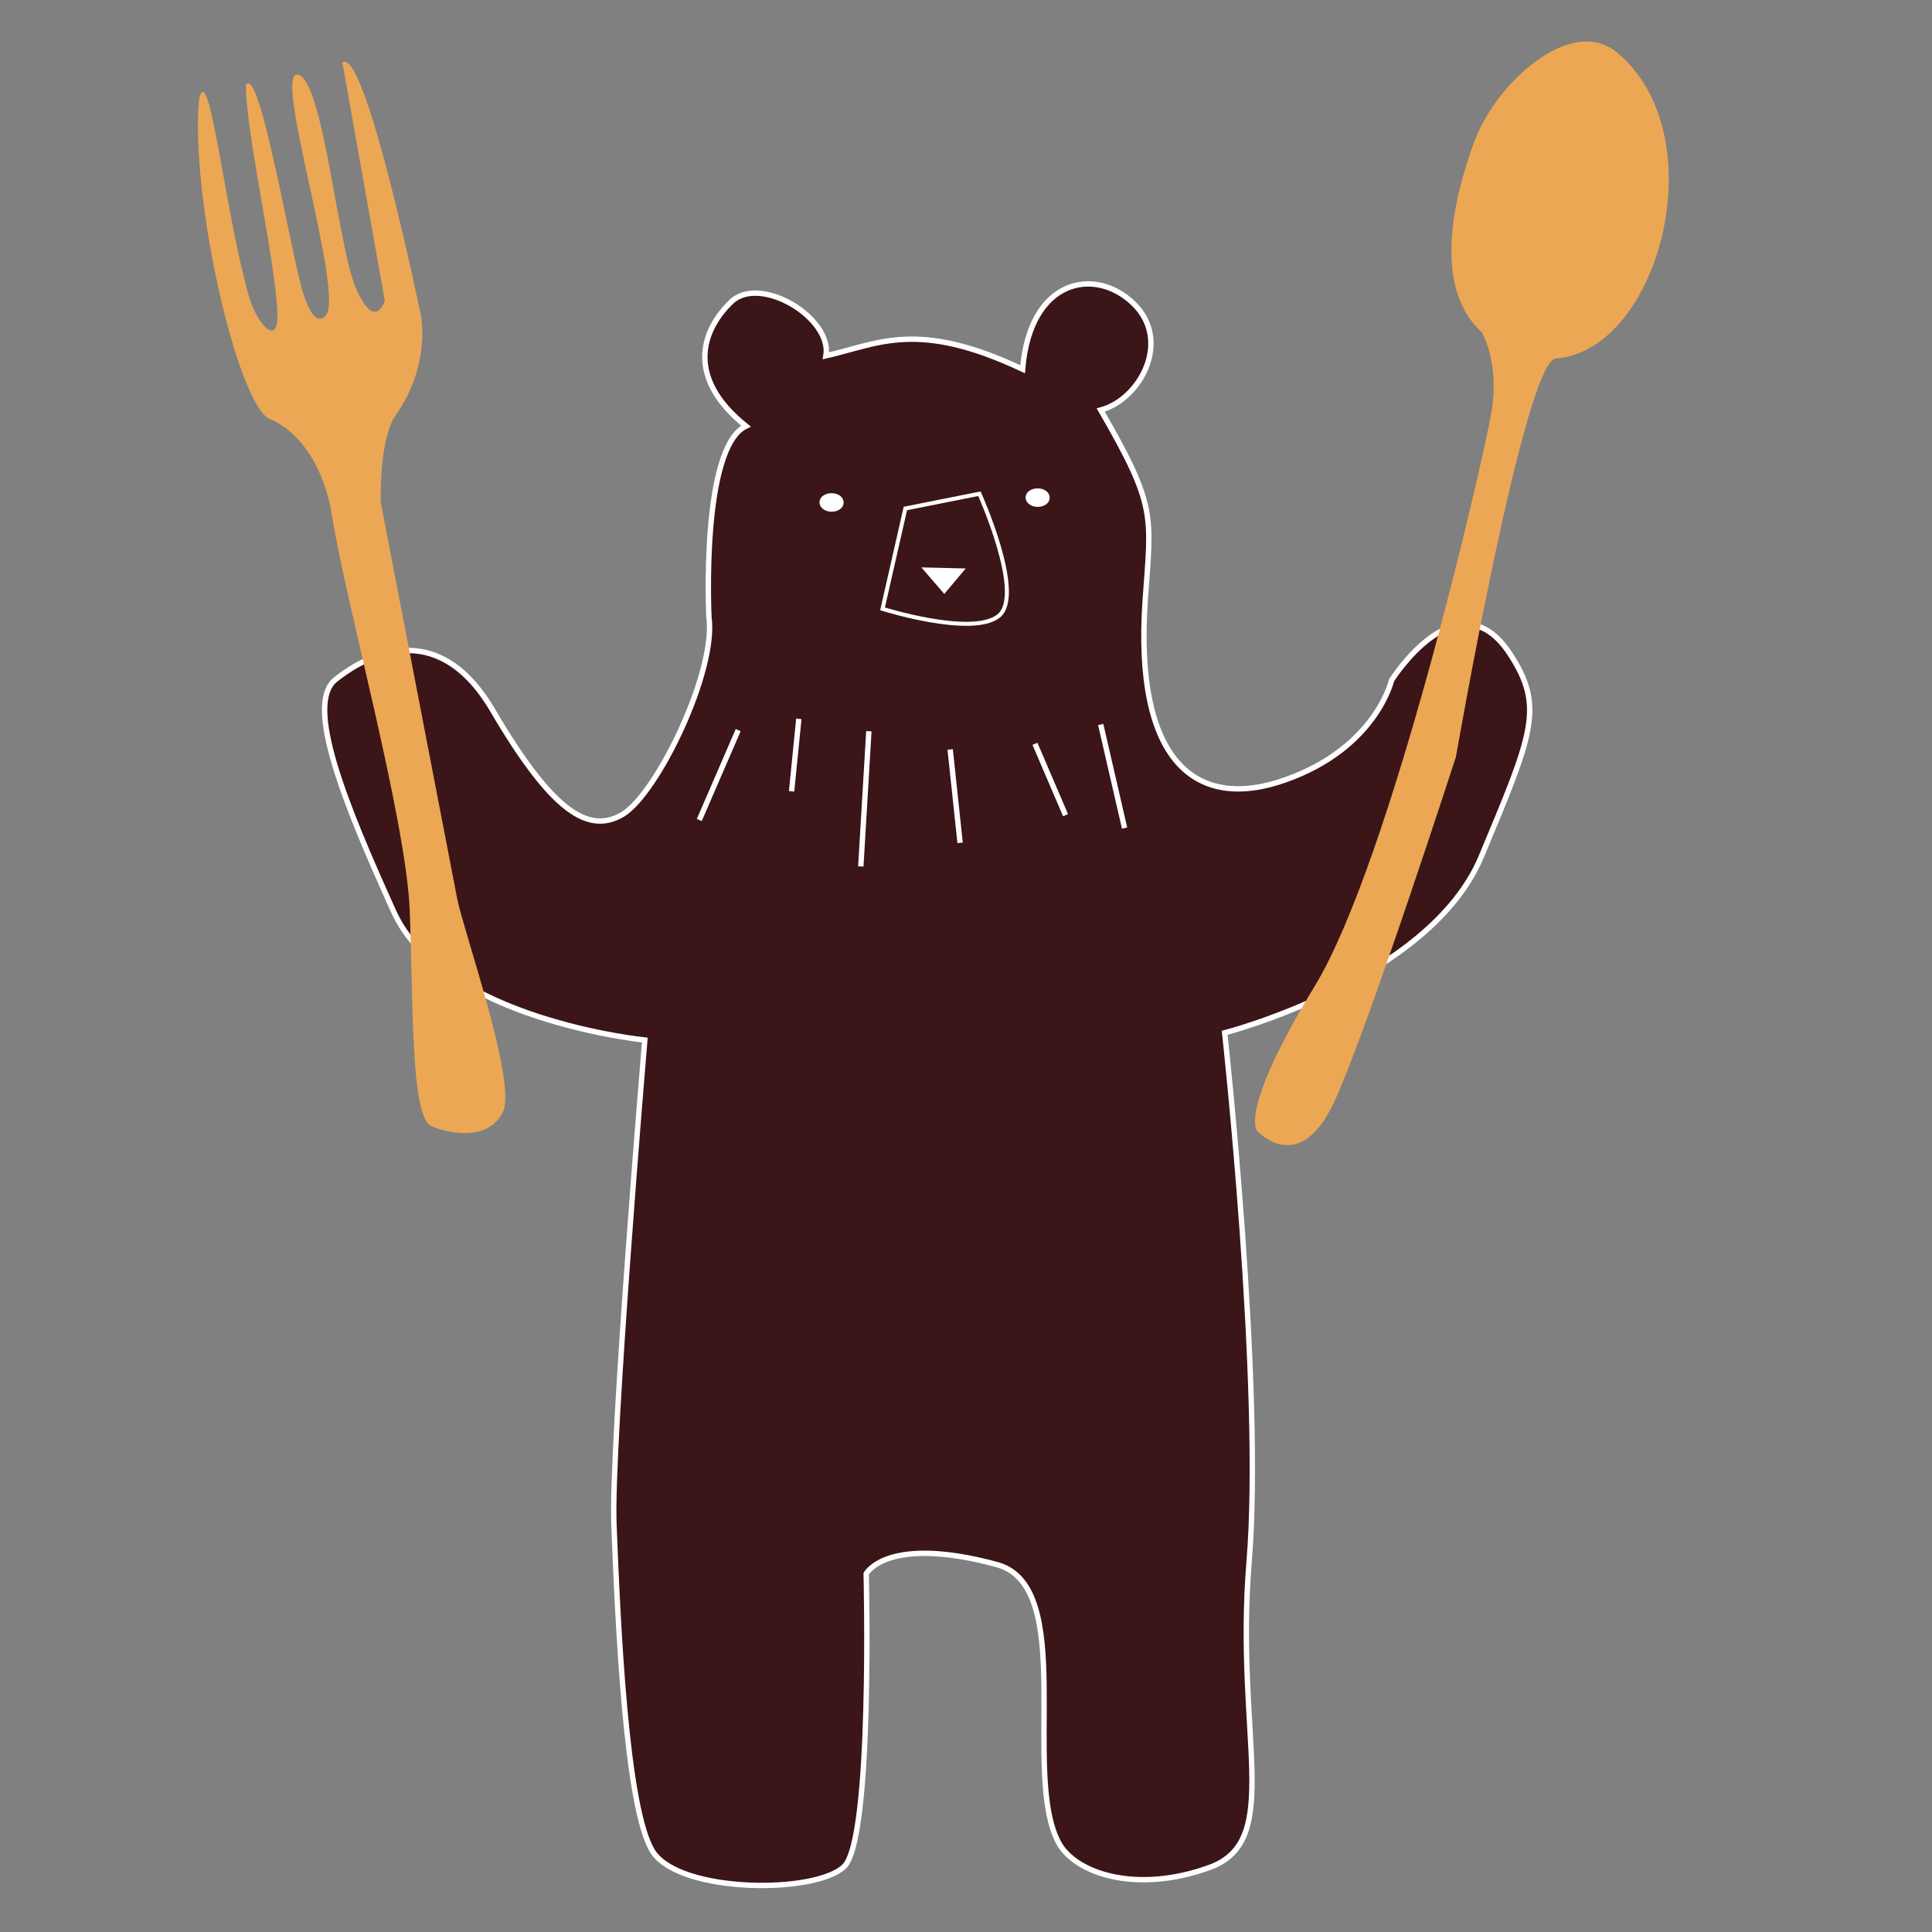 <?xml version="1.0" encoding="utf-8"?>
<!-- Generator: Adobe Illustrator 26.0.3, SVG Export Plug-In . SVG Version: 6.00 Build 0)  -->
<svg version="1.1" id="Layer_1" xmlns="http://www.w3.org/2000/svg" xmlns:xlink="http://www.w3.org/1999/xlink" x="0px" y="0px"
	 viewBox="0 0 720 720" style="enable-background:new 0 0 720 720;" xml:space="preserve">
<rect x="0" y="0" width="720" height="720" fill="#808080" stroke="none"/>
<style type="text/css">
	.st0{clip-path:url(#SVGID_00000140011066460665654150000016846352190408626861_);fill:#3B1518;}
	.st1{clip-path:url(#SVGID_00000140011066460665654150000016846352190408626861_);fill:none;stroke:#FFFFFF;stroke-width:2;}
	.st2{clip-path:url(#SVGID_00000140011066460665654150000016846352190408626861_);fill:none;stroke:#FFFFFF;stroke-width:1.5;}
	.st3{fill:#FFFFFF;}
	.st4{fill:none;stroke:#FFFFFF;stroke-width:2;}
	.st5{clip-path:url(#SVGID_00000029725314748420340570000011152035498185186969_);fill:#FFFFFF;}
	.st6{clip-path:url(#SVGID_00000029725314748420340570000011152035498185186969_);fill:none;stroke:#FFFFFF;stroke-width:2;}
	.st7{clip-path:url(#SVGID_00000003809245928489567350000008956546361905212832_);fill:#ECA755;}
</style>
<g>
	<defs>
		<rect id="SVGID_1_" x="73.7" y="15.5" width="548.3" height="690"/>
	</defs>
	<clipPath id="SVGID_00000054950268758635079250000011016010179461610925_">
		<use xlink:href="#SVGID_1_"  style="overflow:visible;"/>
	</clipPath>
	<path style="clip-path:url(#SVGID_00000054950268758635079250000011016010179461610925_);fill:#3B1518;" d="M264.2,230
		c0,0-3.1-63.1,13.8-71.2c-22.8-18.3-16.2-36-5.5-46.3c10.7-10.3,37.7,5.9,35.3,20.1c19.5-4.4,33.8-13.6,73.3,5
		c2.7-33.6,26.9-38.4,41.3-24.5c14.4,13.9,2.5,35.8-12.2,39.7c20.9,36.1,18.8,39.2,16.6,70.7c-4.2,59.8,18.5,79.1,52.3,67.1
		c33.8-12,39.5-37.1,39.5-37.1s24.8-39.5,44.2-9.7c12.8,19.7,8.4,29.6-10.8,75.5c-19.2,45.9-95.6,65.6-95.6,65.6
		s14.5,132.1,9.1,197.2c-5.3,65.1,12.9,103.7-14.6,113.8c-27.4,10-50.4,2.3-56.5-9.4c-13.6-26,7-95.2-22.8-103.4
		c-41.2-11.2-48.8,3.4-48.8,3.4s2.5,98.8-8.2,109.1c-10.7,10.3-61,10-71.2-5.4c-10.2-15.4-13.2-86.4-14.6-122.1
		c-1.2-29.6,11.5-180.5,11.5-180.5s-75.4-7.6-93.6-47.9c-18.2-40.2-33.3-77.3-21.6-86.5c6.8-5.4,36.1-26.7,58.5,11.5
		s35.9,46.3,48.6,38.7C245.2,295.3,267,250,264.2,230"/>
	
		<path style="clip-path:url(#SVGID_00000054950268758635079250000011016010179461610925_);fill:none;stroke:#FFFFFF;stroke-width:2;" d="
		M264.2,230c0,0-3.1-63.1,13.8-71.2c-22.8-18.3-16.2-36-5.5-46.3c10.7-10.3,37.7,5.9,35.3,20.1c19.5-4.4,33.8-13.6,73.3,5
		c2.7-33.6,26.9-38.4,41.3-24.5c14.4,13.9,2.5,35.8-12.2,39.7c20.9,36.1,18.8,39.2,16.6,70.7c-4.2,59.8,18.5,79.1,52.3,67.1
		c33.8-12,39.5-37.1,39.5-37.1s24.8-39.5,44.2-9.7c12.8,19.7,8.4,29.6-10.8,75.5c-19.2,45.9-95.6,65.6-95.6,65.6
		s14.5,132.1,9.1,197.2c-5.3,65.1,12.9,103.7-14.6,113.8c-27.4,10-50.4,2.3-56.5-9.4c-13.6-26,7-95.2-22.8-103.4
		c-41.2-11.2-48.8,3.4-48.8,3.4s2.5,98.8-8.2,109.1c-10.7,10.3-61,10-71.2-5.4c-10.2-15.4-13.2-86.4-14.6-122.1
		c-1.2-29.6,11.5-180.5,11.5-180.5s-75.4-7.6-93.6-47.9c-18.2-40.2-33.3-77.3-21.6-86.5c6.8-5.4,36.1-26.7,58.5,11.5
		s35.9,46.3,48.6,38.7C245.2,295.3,267,250,264.2,230z"/>
	<path style="clip-path:url(#SVGID_00000054950268758635079250000011016010179461610925_);fill:#3B1518;" d="M337.4,189.5l-8.5,37.4
		c0,0,33.3,10.5,43.2,2.7c10-7.7-7.1-45.6-7.1-45.6L337.4,189.5z"/>
	
		<path style="clip-path:url(#SVGID_00000054950268758635079250000011016010179461610925_);fill:none;stroke:#FFFFFF;stroke-width:1.5;" d="
		M337.4,189.5l-8.5,37.4c0,0,33.3,10.5,43.2,2.7c10-7.7-7.1-45.6-7.1-45.6L337.4,189.5z"/>
</g>
<polygon class="st3" points="345.6,212.5 351.9,219.8 357.8,212.8 "/>
<polygon class="st4" points="345.6,212.5 351.9,219.8 357.8,212.8 "/>
<g>
	<defs>
		<rect id="SVGID_00000067914927073298451300000008862778097563657357_" x="73.7" y="15.5" width="548.3" height="690"/>
	</defs>
	<clipPath id="SVGID_00000044142519826248985360000004669013548043669893_">
		<use xlink:href="#SVGID_00000067914927073298451300000008862778097563657357_"  style="overflow:visible;"/>
	</clipPath>
	<path style="clip-path:url(#SVGID_00000044142519826248985360000004669013548043669893_);fill:#FFFFFF;" d="M309.9,189.7
		c1.9,0,3.5-1,3.5-2.4c0-1.4-1.5-2.5-3.5-2.5c-1.9,0-3.5,1-3.5,2.4C306.4,188.6,308,189.7,309.9,189.7"/>
	
		<path style="clip-path:url(#SVGID_00000044142519826248985360000004669013548043669893_);fill:none;stroke:#FFFFFF;stroke-width:2;" d="
		M309.9,189.7c1.9,0,3.5-1,3.5-2.4c0-1.4-1.5-2.5-3.5-2.5c-1.9,0-3.5,1-3.5,2.4C306.4,188.6,308,189.7,309.9,189.7z"/>
	<path style="clip-path:url(#SVGID_00000044142519826248985360000004669013548043669893_);fill:#FFFFFF;" d="M386.7,187.9
		c1.9,0,3.5-1,3.5-2.4c0-1.4-1.5-2.5-3.5-2.5c-1.9,0-3.5,1-3.5,2.4C383.2,186.8,384.8,187.9,386.7,187.9"/>
	
		<path style="clip-path:url(#SVGID_00000044142519826248985360000004669013548043669893_);fill:none;stroke:#FFFFFF;stroke-width:2;" d="
		M386.7,187.9c1.9,0,3.5-1,3.5-2.4c0-1.4-1.5-2.5-3.5-2.5c-1.9,0-3.5,1-3.5,2.4C383.2,186.8,384.8,187.9,386.7,187.9z"/>
</g>
<line class="st4" x1="275.1" y1="272.1" x2="260.6" y2="305.6"/>
<line class="st4" x1="297.7" y1="267.9" x2="295" y2="294.9"/>
<line class="st4" x1="323.8" y1="272.5" x2="320.8" y2="322.9"/>
<line class="st4" x1="354.1" y1="279.3" x2="357.8" y2="314.1"/>
<line class="st4" x1="385.7" y1="277.2" x2="397.1" y2="303.8"/>
<line class="st4" x1="410.2" y1="270" x2="419.1" y2="308.6"/>
<g>
	<defs>
		<rect id="SVGID_00000103252577717926323600000017833617699712425118_" x="73.7" y="15.5" width="548.3" height="690"/>
	</defs>
	<clipPath id="SVGID_00000177455959185581443550000017040716543497676967_">
		<use xlink:href="#SVGID_00000103252577717926323600000017833617699712425118_"  style="overflow:visible;"/>
	</clipPath>
	<path style="clip-path:url(#SVGID_00000177455959185581443550000017040716543497676967_);fill:#ECA755;" d="M552.2,123.8
		c0,0,6.9,11.2,3.5,30.5c-3.4,19.2-37.3,166.5-65.8,213.3c-28.5,46.8-21.4,53.8-21.4,53.8s16,18,29.3-12
		c13.3-30,44.8-127.4,44.8-127.4s25.6-147.6,37.2-148.4c38.5-2.8,60.1-83.5,22.6-114.2c-16.8-13.7-44.6,11.1-52.8,33
		C544.9,65,531.3,104.8,552.2,123.8"/>
	<path style="clip-path:url(#SVGID_00000177455959185581443550000017040716543497676967_);fill:#ECA755;" d="M100.4,156.1
		c0,0,18.6,5.9,23.5,37c4.9,31.1,27.4,112.1,28.8,146.2c1.3,34.1,0.3,77.2,8.1,80.4c7.8,3.2,21.6,5.3,26.7-5.5
		c5.1-10.9-14.9-67.8-17.1-79.2c-2.2-11.4-28.5-147.7-28.5-147.7s-0.8-23.4,5.6-32.6c13.6-19.5,9.2-37.9,9.2-37.9
		S136.1,17,127.6,23.3c16.1,90.2,15.8,88.8,15.8,88.8s-3.5,11.5-10.5-4.1c-7.1-15.6-12.3-78.2-21.9-80.2s17.6,81.9,10.4,89.8
		c-2,2.1-4.7,2.4-8.1-7.3c-4.4-12.7-16.3-85.9-21.6-78.8c-0.5,16.1,11.4,67.5,11.7,85.9c0.2,11.7-7.5,3.7-10.6-6.9
		c-8.9-30.8-14.8-89-18.6-73.7C70.8,73.6,88.5,150.4,100.4,156.1"/>
</g>
</svg>
